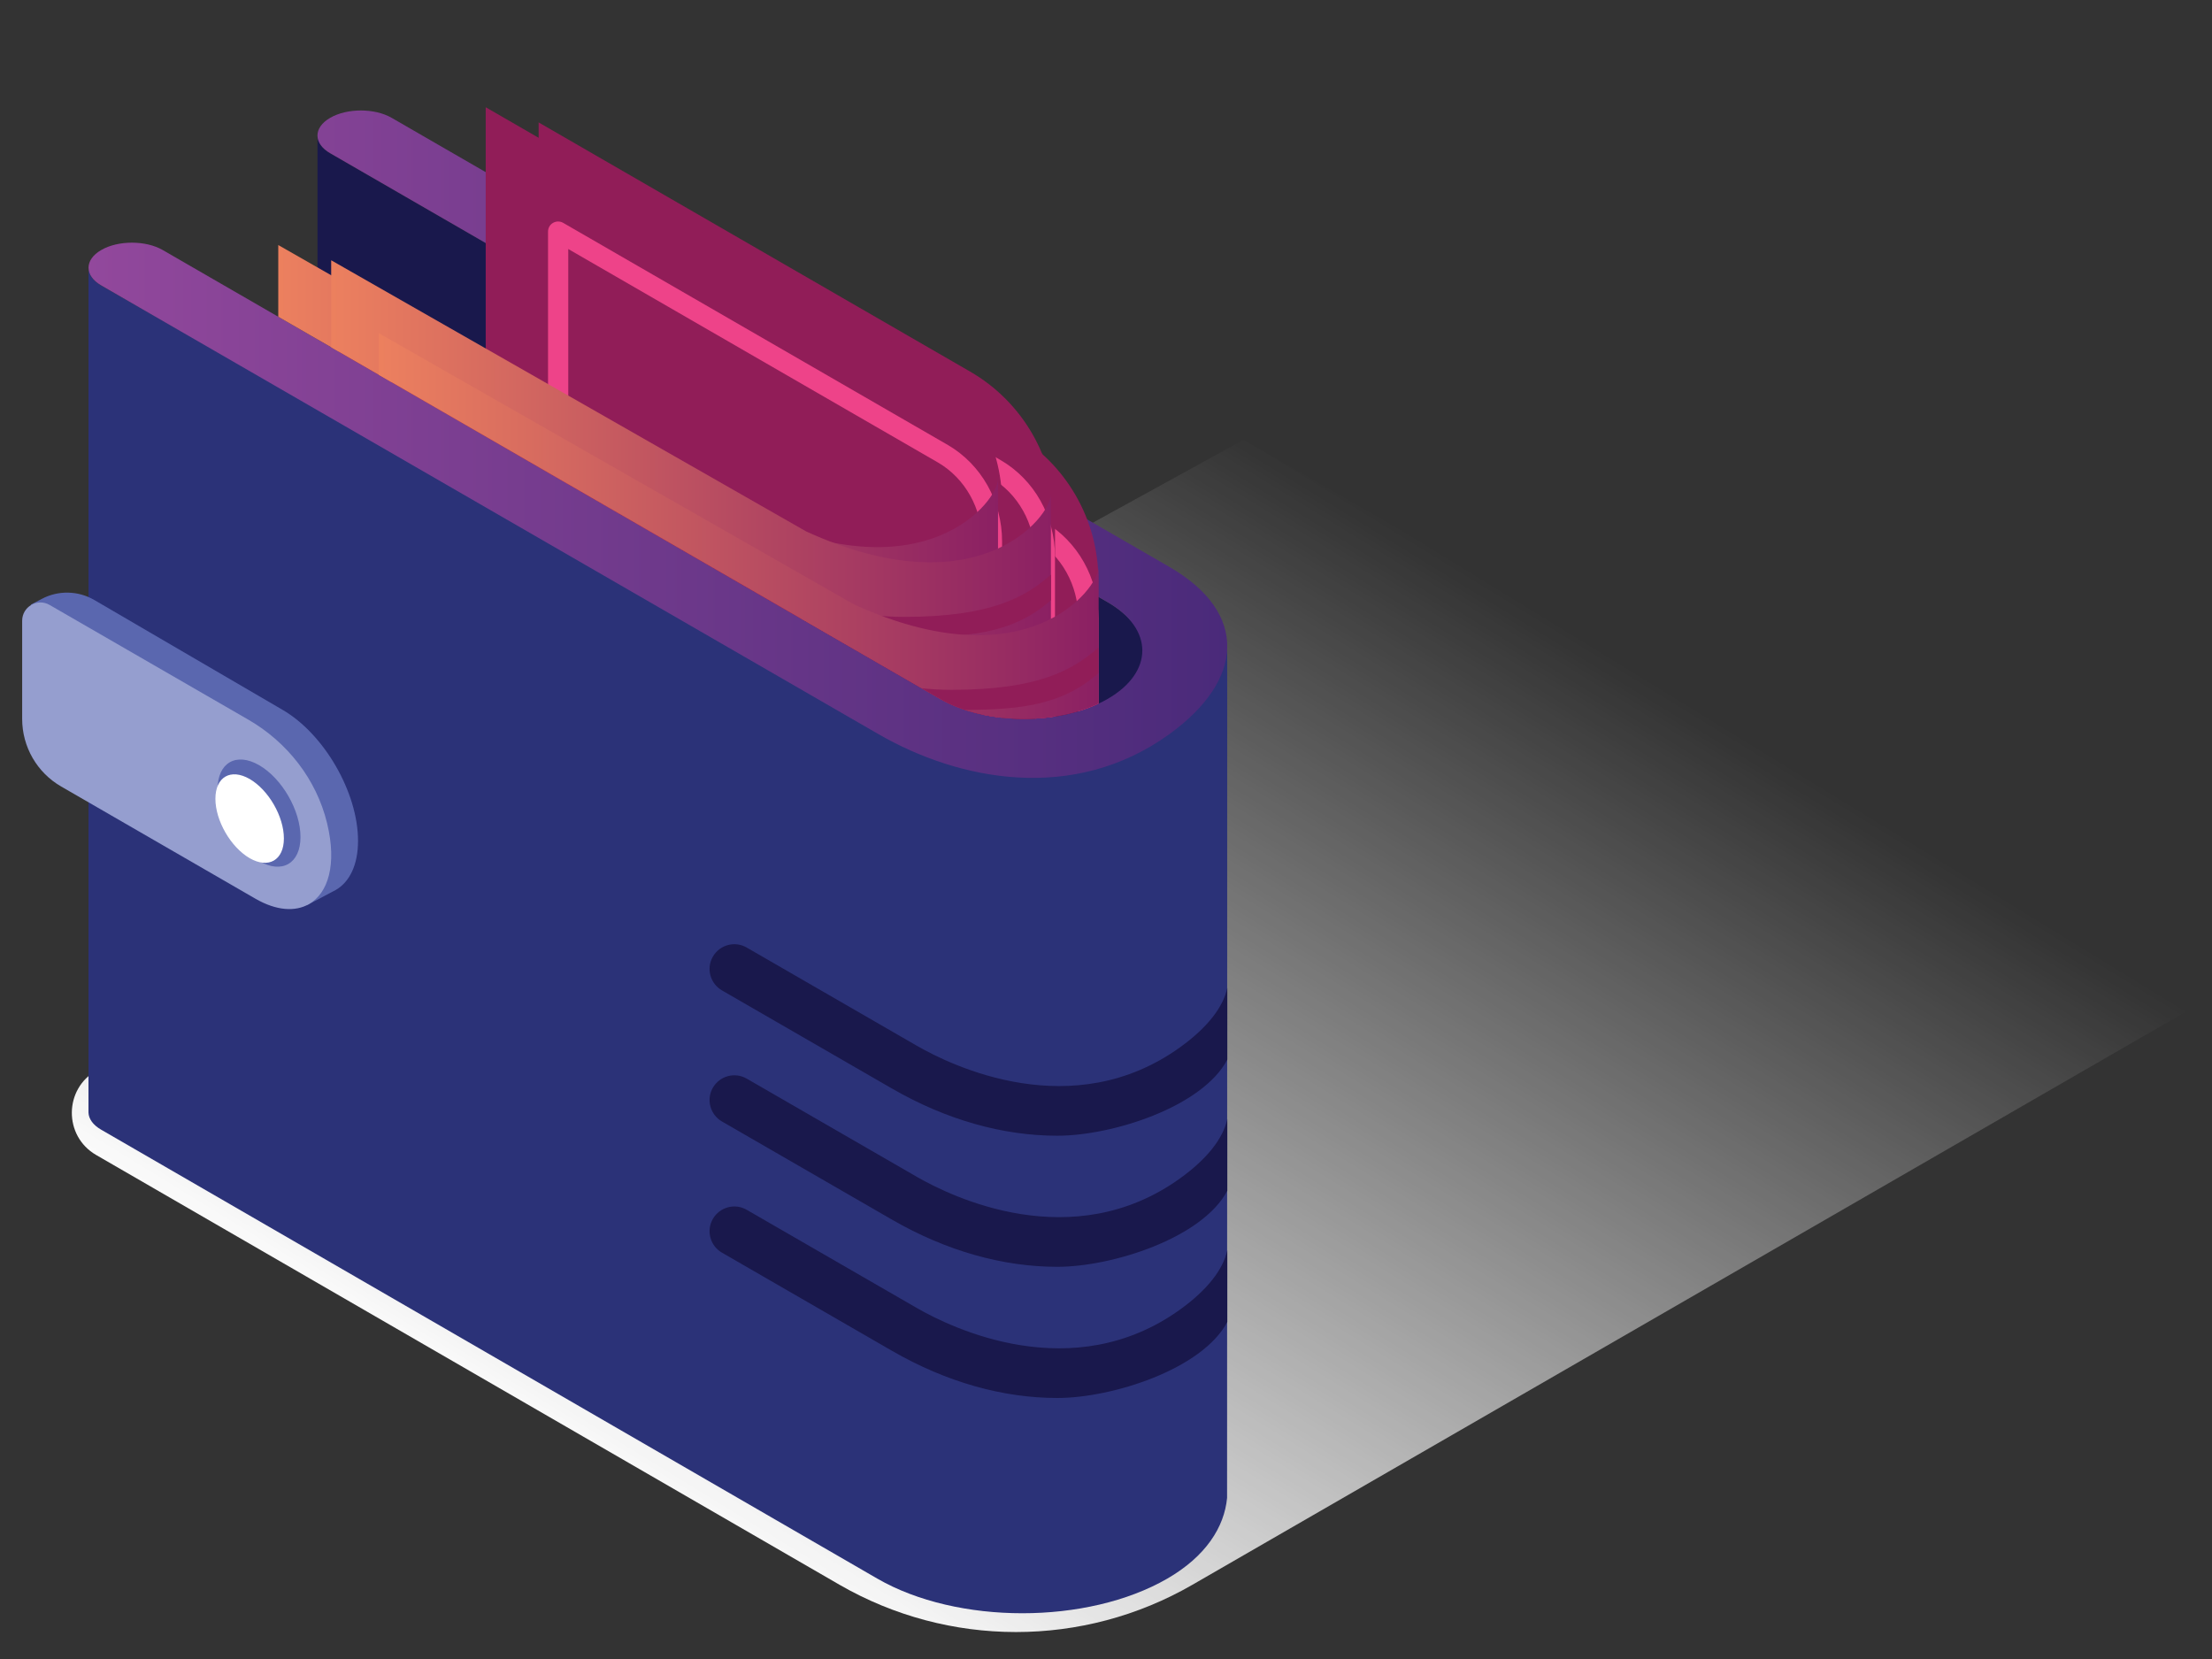 <?xml version="1.0" encoding="utf-8"?>
<!-- Generator: Adobe Illustrator 25.2.3, SVG Export Plug-In . SVG Version: 6.00 Build 0)  -->
<svg version="1.1" id="Layer_1" xmlns="http://www.w3.org/2000/svg" xmlns:xlink="http://www.w3.org/1999/xlink" x="0px" y="0px"
	 viewBox="0 0 500 375" style="enable-background:new 0 0 500 375;" xml:space="preserve">
<rect x="0" y="0" width="500" height="375" fill="#333333" stroke="none"/>
<style type="text/css">
	.st0{fill:url(#SVGID_1_);}
	.st1{fill:#19184C;}
	.st2{fill:#2B3278;}
	.st3{fill:#3D121D;}
	.st4{fill:url(#SVGID_2_);}
	.st5{clip-path:url(#SVGID_4_);}
	.st6{fill:#911D58;}
	.st7{fill:#EE4389;}
	.st8{fill:url(#SVGID_5_);}
	.st9{fill:url(#SVGID_6_);}
	.st10{fill:url(#SVGID_7_);}
	.st11{fill:#5A67AF;}
	.st12{fill:#959ECF;}
	.st13{fill:#FFFFFF;}
</style>
<g>
	
		<linearGradient id="SVGID_1_" gradientUnits="userSpaceOnUse" x1="179.457" y1="9.963" x2="326.572" y2="249.706" gradientTransform="matrix(1 0 0 -1 0 375)">
		<stop  offset="0" style="stop-color:#FFFFFF"/>
		<stop  offset="1" style="stop-color:#FFFFFF;stop-opacity:0"/>
	</linearGradient>
	<path class="st0" d="M21.73,261.07l168,97.13c24.69,14.26,55.1,14.28,79.79,0.03L500,225.28L281.08,99.42L21.93,241.91
		C14.43,246.04,14.32,256.78,21.73,261.07z"/>
	<g>
		<path class="st1" d="M250.38,136.12L74.64,34.64c-1.77-1.02-2.73-2.35-2.85-3.69h-0.02v54.05c-0.14,1.55,0.83,3.12,2.86,4.29
			l137.15,79.19c16.17,9.34,36.65,3.39,45.8-12.89c0.05-0.08,0.1-0.16,0.14-0.24C261.62,148.81,258.71,140.93,250.38,136.12z"/>
		<path class="st2" d="M261.54,165.63c-18.07,10.46-43.7,10.36-61.76-0.1l-176.92-101c-1.9-1.1-2.86-2.56-2.86-4v190.95
			c0.05,1.41,1.01,2.81,2.86,3.87l175.45,101.48c18.07,10.44,47.48,10.44,65.55,0c8.72-5.05,12.9-11.66,13.51-18.26
			c0.02-0.22,0.03-192.83,0.03-192.83C277.41,152.6,270.56,160.41,261.54,165.63z"/>
		<path class="st3" d="M20.02,60.35v0.18c0-0.06,0-0.11,0.02-0.18C20.02,60.35,20.02,60.35,20.02,60.35z"/>
		
			<linearGradient id="SVGID_2_" gradientUnits="userSpaceOnUse" x1="20.015" y1="274.593" x2="277.411" y2="274.593" gradientTransform="matrix(1 0 0 -1 0 375)">
			<stop  offset="8.100000e-07" style="stop-color:#92489C"/>
			<stop  offset="1" style="stop-color:#4A2A7A"/>
		</linearGradient>
		<path class="st4" d="M264.26,128.1L88.52,26.63c-3.84-2.21-10.06-2.21-13.88,0c-3.84,2.21-3.84,5.8,0,8.01l175.74,101.48
			c10.44,6.03,10.44,15.83,0,21.86c-10.44,6.03-27.42,6.03-37.87,0L36.77,56.51c-3.84-2.21-10.06-2.21-13.88,0
			c-3.84,2.21-3.84,5.8,0,8.01l175.74,101.46c18.1,10.44,44.04,15.59,65.64,0C281.21,153.77,282.36,138.55,264.26,128.1z"/>
		<g>
			<path class="st1" d="M277.41,223.33c-0.91,4.35-4.59,9.02-10.6,13.35c-24.35,17.57-51.75,4.21-59.57-0.3l-38.46-22.2
				c-2.67-1.55-6.09-0.62-7.64,2.05c-1.55,2.67-0.62,6.09,2.05,7.64l38.46,22.2c12.31,7.1,25.11,10.65,37.34,10.65
				c12.41,0,32.77-6.48,38.43-17.19V223.33z"/>
		</g>
		<g>
			<path class="st1" d="M277.41,252.96c-0.91,4.35-4.59,9.02-10.6,13.35c-24.35,17.57-51.75,4.21-59.57-0.3l-38.46-22.2
				c-2.67-1.55-6.09-0.62-7.64,2.05c-1.55,2.67-0.62,6.09,2.05,7.64l38.46,22.2c12.31,7.1,25.11,10.65,37.34,10.65
				c12.41,0,32.77-6.48,38.43-17.19V252.96z"/>
		</g>
		<g>
			<path class="st1" d="M277.41,282.61c-0.91,4.35-4.59,9.02-10.6,13.35c-24.35,17.57-51.75,4.21-59.57-0.3l-38.46-22.2
				c-2.67-1.55-6.09-0.62-7.64,2.05c-1.55,2.67-0.62,6.11,2.05,7.64l38.46,22.2c12.31,7.1,25.11,10.65,37.34,10.65
				c12.41,0,32.77-6.48,38.43-17.19V282.61z"/>
		</g>
		<g>
			<g>
				<defs>
					<path id="SVGID_3_" d="M250.38,157.98c-10.44,6.03-27.42,6.03-37.87,0L36.77,56.51c-3.84-2.22-10.06-2.22-13.9,0l51.76-29.89
						L99.28,3.87l151.34,89.01l-0.24,43.24C260.81,142.14,260.81,151.95,250.38,157.98z"/>
				</defs>
				<clipPath id="SVGID_4_">
					<use xlink:href="#SVGID_3_"  style="overflow:visible;"/>
				</clipPath>
				<g class="st5">
					<g>
						<path class="st6" d="M229.08,97.9l-97.53-56.32v111.57l116.73,67.4v-89.39C248.29,117.44,240.96,104.76,229.08,97.9z"/>
						<g>
							<path class="st7" d="M246.02,222.23c-0.4,0-0.78-0.1-1.14-0.3l-98.09-56.64c-0.7-0.4-1.14-1.15-1.14-1.97V69.67
								c0-0.82,0.43-1.57,1.14-1.97c0.7-0.4,1.57-0.4,2.27,0l86.99,50.23c7.56,4.41,12.23,12.74,12.23,21.75v80.27
								c0,0.82-0.43,1.57-1.14,1.97C246.8,222.13,246.42,222.23,246.02,222.23z M150.2,162l93.53,54v-76.32
								c0-7.39-3.81-14.22-9.95-17.8L150.2,73.62V162z"/>
						</g>
					</g>
					<g>
						<path class="st6" d="M219.28,83.99l-97.53-56.32v111.57l116.73,67.4v-89.39C238.48,103.53,231.16,90.85,219.28,83.99z"/>
						<g>
							<path class="st7" d="M236.21,208.33c-0.4,0-0.78-0.1-1.14-0.3l-98.09-56.64c-0.7-0.4-1.14-1.15-1.14-1.97V55.78
								c0-0.82,0.43-1.57,1.14-1.97c0.7-0.4,1.57-0.4,2.27,0l86.99,50.23c7.56,4.41,12.23,12.74,12.23,21.75v80.26
								c0,0.82-0.43,1.57-1.14,1.97C237,208.22,236.61,208.33,236.21,208.33z M140.41,148.11l93.53,54v-76.32
								c0-7.39-3.81-14.22-9.95-17.8l-83.58-48.26V148.11z"/>
						</g>
					</g>
					<g>
						<path class="st6" d="M207.32,80.56l-97.53-56.32v111.57l116.73,67.4v-89.39C226.52,100.1,219.2,87.42,207.32,80.56z"/>
						<g>
							<path class="st7" d="M224.25,204.89c-0.4,0-0.78-0.1-1.14-0.3l-98.09-56.64c-0.7-0.4-1.14-1.15-1.14-1.97V52.34
								c0-0.82,0.43-1.57,1.14-1.97s1.57-0.4,2.27,0l86.99,50.23c7.56,4.41,12.23,12.74,12.23,21.75v80.27
								c0,0.82-0.43,1.57-1.14,1.97C225.04,204.8,224.65,204.89,224.25,204.89z M128.45,144.67l93.53,54v-76.32
								c0-7.39-3.81-14.22-9.95-17.8l-83.58-48.26V144.67z"/>
						</g>
					</g>
					<g>
						
							<linearGradient id="SVGID_5_" gradientUnits="userSpaceOnUse" x1="46.336" y1="218.05" x2="225.585" y2="218.05" gradientTransform="matrix(1 0 0 -1 0 375)">
							<stop  offset="8.100000e-07" style="stop-color:#F68A5E"/>
							<stop  offset="1" style="stop-color:#8B2063"/>
						</linearGradient>
						<path class="st8" d="M170.3,116.7L62.9,55.39v136.04l106.36,61.5c12.87,7.44,33.82,7.44,46.68,0c6.2-3.6,9.19-8.3,9.63-13
							c0.02-0.16,0.02-131.61,0.02-131.61C225.58,113.25,209.3,134.47,170.3,116.7z"/>
						<path class="st6" d="M192.61,240.31c-5.52,0-10.83-1.17-14.23-3.13l-97.24-56.24V86.78l80.13,45.75
							c9.05,5.25,19.83,8.03,31.13,8.03c14.04,0,24.23-0.45,33.2-8.33c0-1.95,0-3.87,0-5.79c-5.66,4.99-13.37,9.56-33.2,9.56
							c-10.51,0-20.52-2.57-28.88-7.42L76.56,78.95v104.61l99.53,57.55c4.13,2.38,10.14,3.74,16.5,3.74
							c22.68,0,32.77-12.09,32.97-12.41c0-0.96,0-2.57,0-4.72C219.04,234.6,209.25,240.31,192.61,240.31z"/>
					</g>
					<g>
						
							<linearGradient id="SVGID_6_" gradientUnits="userSpaceOnUse" x1="58.296" y1="214.612" x2="237.546" y2="214.612" gradientTransform="matrix(1 0 0 -1 0 375)">
							<stop  offset="8.100000e-07" style="stop-color:#F68A5E"/>
							<stop  offset="1" style="stop-color:#8B2063"/>
						</linearGradient>
						<path class="st9" d="M182.26,120.14L74.86,58.83v136.04l106.36,61.5c12.87,7.44,33.82,7.44,46.68,0c6.2-3.6,9.19-8.3,9.63-13
							c0.02-0.16,0.02-131.61,0.02-131.61C237.54,116.67,221.26,137.91,182.26,120.14z"/>
						<path class="st6" d="M204.57,243.73c-5.52,0-10.83-1.17-14.23-3.13l-97.24-56.24V90.22l80.13,45.75
							c9.05,5.25,19.83,8.03,31.13,8.03c14.02,0,24.23-0.45,33.2-8.33c0-1.95,0-3.89,0-5.79c-5.66,4.99-13.37,9.56-33.2,9.56
							c-10.51,0-20.52-2.57-28.88-7.42L88.52,82.39V187l99.53,57.55c4.13,2.38,10.14,3.74,16.5,3.74
							c22.68,0,32.77-12.09,32.97-12.41c0-0.96,0-2.57,0-4.72C231,238.04,221.21,243.73,204.57,243.73z"/>
					</g>
					<g>
						
							<linearGradient id="SVGID_7_" gradientUnits="userSpaceOnUse" x1="69.034" y1="198.133" x2="248.283" y2="198.133" gradientTransform="matrix(1 0 0 -1 0 375)">
							<stop  offset="8.100000e-07" style="stop-color:#F68A5E"/>
							<stop  offset="1" style="stop-color:#8B2063"/>
						</linearGradient>
						<path class="st10" d="M193.01,136.61L85.61,75.3v136.04l106.36,61.52c12.87,7.44,33.82,7.44,46.68,0
							c6.2-3.6,9.19-8.32,9.63-13c0.02-0.16,0.02-131.61,0.02-131.61C248.29,133.16,231.99,154.38,193.01,136.61z"/>
						<path class="st6" d="M215.3,260.22c-5.52,0-10.83-1.17-14.23-3.13l-97.24-56.24v-94.14l80.13,45.75
							c9.05,5.25,19.83,8.03,31.13,8.03c14.04,0,24.23-0.45,33.2-8.33c0-1.95,0-3.89,0-5.79c-5.68,4.99-13.37,9.56-33.2,9.56
							c-10.51,0-20.52-2.57-28.88-7.42L99.25,98.87v104.61l99.53,57.55c4.13,2.38,10.14,3.74,16.5,3.74
							c22.68,0,32.77-12.09,32.97-12.42c0-0.96,0-2.57,0-4.72C241.75,254.51,231.96,260.22,215.3,260.22z"/>
					</g>
				</g>
			</g>
		</g>
		<g>
			<g id="XMLID_154_">
				<path class="st11" d="M63.8,160.41l-42.49-24.79c-3.65-2.13-8.16-2.22-11.88-0.24l-2.49,1.31l62.49,67.9l6.49-3.44
					c3.09-1.79,5.01-5.63,5.01-11.1C80.93,179.15,73.27,165.86,63.8,160.41z"/>
			</g>
			<g id="XMLID_251_">
				<path class="st12" d="M56.11,162.66l-44.9-25.92c-2.77-1.6-6.2,0.4-6.2,3.58v22.18c0,6.32,3.36,12.14,8.83,15.29l43.91,25.36
					c4.73,2.73,9,2.99,12.11,1.2c4.32-2.49,6.33-8.94,4.08-18.25C71.54,176.17,64.95,167.76,56.11,162.66z"/>
			</g>
		</g>
		<g>
			<g>
				<path class="st11" d="M58.57,172.96c-5.18-2.99-9.39-0.56-9.39,5.42c0,5.98,4.21,13.26,9.37,16.25
					c5.18,2.99,9.37,0.56,9.37-5.42C67.94,183.21,63.75,175.95,58.57,172.96z"/>
			</g>
		</g>
		<g>
			<g>
				<path class="st13" d="M56.43,176.08c-4.29-2.46-7.74-0.46-7.74,4.48c0,4.94,3.47,10.94,7.74,13.42
					c4.27,2.46,7.74,0.46,7.74-4.46C64.17,184.55,60.7,178.56,56.43,176.08z"/>
			</g>
		</g>
	</g>
</g>
</svg>

